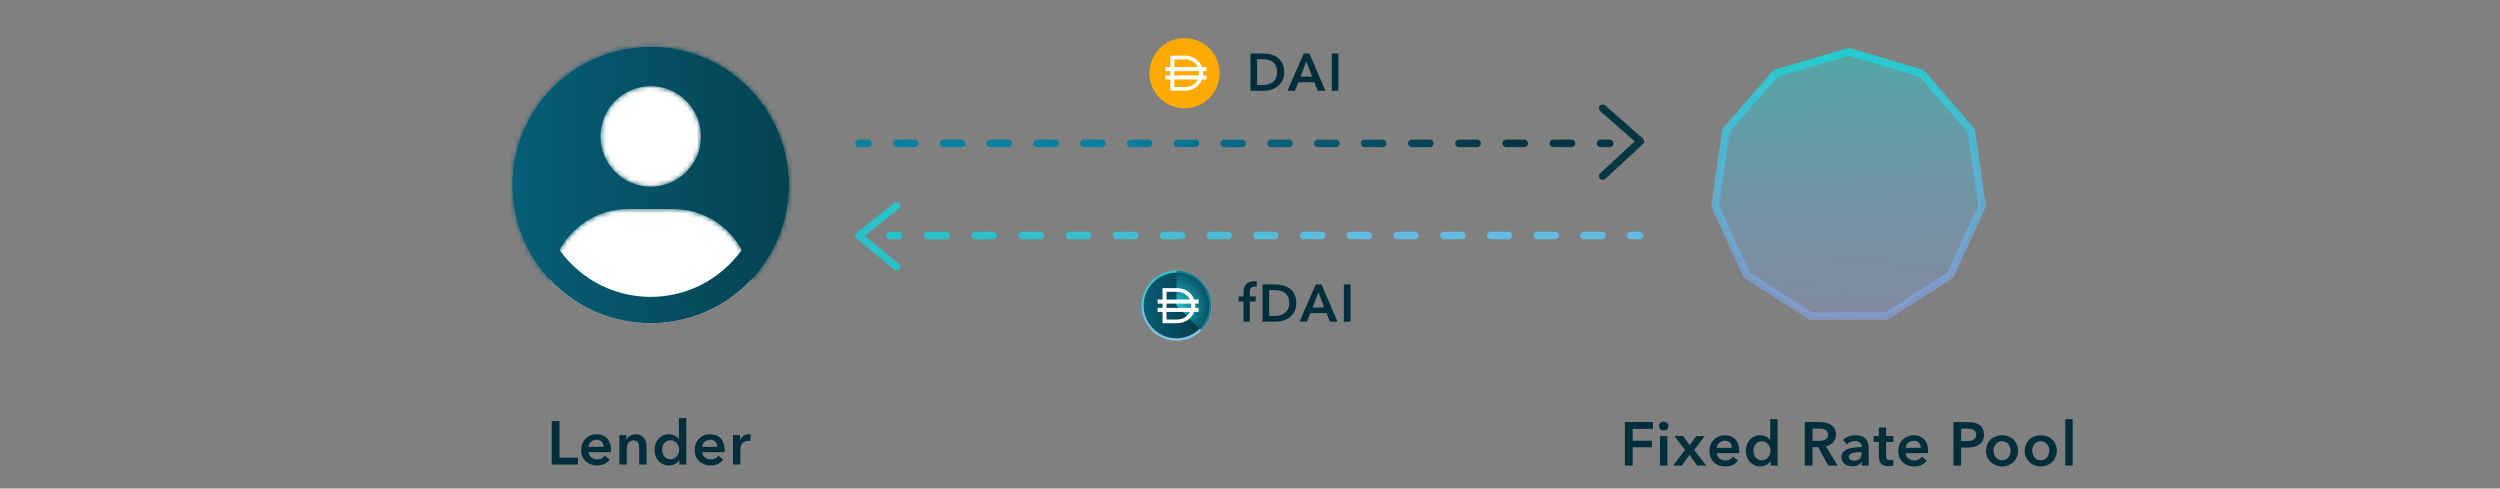 <svg xmlns="http://www.w3.org/2000/svg" fill="none" viewBox="0 0 522 102">
<rect x="0" y="0" width="522" height="102" fill="#808080" stroke="none"/>
<g clip-path="url(#clip0_10359_103632)">
<path d="M164.695 38.636C164.695 54.568 151.779 67.484 135.847 67.484C119.915 67.484 107 54.568 107 38.636C107 22.704 119.915 9.789 135.847 9.789C151.779 9.789 164.695 22.704 164.695 38.636Z" fill="white"/>
<path fill-rule="evenodd" clip-rule="evenodd" d="M135.847 61.985C148.743 61.985 159.196 51.532 159.196 38.636C159.196 25.741 148.743 15.288 135.847 15.288C122.952 15.288 112.499 25.741 112.499 38.636C112.499 51.532 122.952 61.985 135.847 61.985ZM135.847 67.484C151.779 67.484 164.695 54.568 164.695 38.636C164.695 22.704 151.779 9.789 135.847 9.789C119.915 9.789 107 22.704 107 38.636C107 54.568 119.915 67.484 135.847 67.484Z" fill="url(#paint0_linear_10359_103632)"/>
<mask id="path-3-inside-1_10359_103632" fill="white">
<path fill-rule="evenodd" clip-rule="evenodd" d="M156.789 58.476C161.689 53.306 164.695 46.322 164.695 38.636C164.695 22.704 151.779 9.789 135.847 9.789C119.915 9.789 107 22.704 107 38.636C107 46.347 110.025 53.35 114.953 58.526C115.678 50.194 122.692 43.634 131.21 43.634H140.536C149.035 43.634 156.04 50.168 156.789 58.476ZM135.873 38.971C130.089 38.971 125.382 34.264 125.382 28.48C125.382 22.695 130.089 17.988 135.873 17.988C141.657 17.988 146.364 22.695 146.364 28.48C146.364 34.264 141.657 38.971 135.873 38.971Z"/>
</mask>
<path fill-rule="evenodd" clip-rule="evenodd" d="M156.789 58.476C161.689 53.306 164.695 46.322 164.695 38.636C164.695 22.704 151.779 9.789 135.847 9.789C119.915 9.789 107 22.704 107 38.636C107 46.347 110.025 53.35 114.953 58.526C115.678 50.194 122.692 43.634 131.21 43.634H140.536C149.035 43.634 156.04 50.168 156.789 58.476ZM135.873 38.971C130.089 38.971 125.382 34.264 125.382 28.48C125.382 22.695 130.089 17.988 135.873 17.988C141.657 17.988 146.364 22.695 146.364 28.48C146.364 34.264 141.657 38.971 135.873 38.971Z" fill="url(#paint1_linear_10359_103632)"/>
<path d="M156.789 58.476L151.313 58.97L152.407 71.094L160.781 62.258L156.789 58.476ZM114.953 58.526L110.97 62.317L119.373 71.142L120.43 59.003L114.953 58.526ZM159.196 38.636C159.196 44.859 156.769 50.504 152.798 54.694L160.781 62.258C166.61 56.107 170.193 47.784 170.193 38.636H159.196ZM135.847 15.288C148.743 15.288 159.196 25.741 159.196 38.636H170.193C170.193 19.668 154.816 4.29 135.847 4.29V15.288ZM112.499 38.636C112.499 25.741 122.952 15.288 135.847 15.288V4.29C116.879 4.29 101.501 19.668 101.501 38.636H112.499ZM118.935 54.734C114.941 50.54 112.499 44.879 112.499 38.636H101.501C101.501 47.814 105.108 56.161 110.97 62.317L118.935 54.734ZM131.21 38.135C119.813 38.135 110.445 46.904 109.475 58.048L120.43 59.003C120.911 53.485 125.572 49.132 131.21 49.132V38.135ZM140.536 38.135H131.21V49.132H140.536V38.135ZM162.266 57.982C161.263 46.869 151.909 38.135 140.536 38.135V49.132C146.161 49.132 150.817 53.468 151.313 58.97L162.266 57.982ZM119.883 28.48C119.883 37.301 127.052 44.469 135.873 44.469V33.472C133.126 33.472 130.881 31.227 130.881 28.48H119.883ZM135.873 12.49C127.052 12.49 119.883 19.659 119.883 28.48H130.881C130.881 25.732 133.126 23.487 135.873 23.487V12.49ZM151.863 28.48C151.863 19.659 144.694 12.49 135.873 12.49V23.487C138.621 23.487 140.866 25.732 140.866 28.48H151.863ZM135.873 44.469C144.694 44.469 151.863 37.301 151.863 28.48H140.866C140.866 31.227 138.621 33.472 135.873 33.472V44.469Z" fill="url(#paint2_linear_10359_103632)" mask="url(#path-3-inside-1_10359_103632)"/>
<path fill-rule="evenodd" clip-rule="evenodd" d="M336.883 29.939C336.883 29.505 336.531 29.154 336.097 29.154L334.201 29.154C333.767 29.154 333.416 29.505 333.416 29.939C333.416 30.373 333.767 30.725 334.201 30.725L336.097 30.725C336.531 30.725 336.883 30.373 336.883 29.939ZM328.919 29.939C328.919 29.505 328.568 29.154 328.134 29.154L324.342 29.154C323.908 29.154 323.556 29.505 323.556 29.939C323.556 30.373 323.908 30.725 324.342 30.725L328.134 30.725C328.568 30.725 328.919 30.373 328.919 29.939ZM319.06 29.939C319.06 29.505 318.708 29.154 318.275 29.154L314.483 29.154C314.049 29.154 313.697 29.505 313.697 29.939C313.697 30.373 314.049 30.725 314.483 30.725L318.275 30.725C318.708 30.725 319.06 30.373 319.06 29.939ZM309.201 29.939C309.201 29.505 308.849 29.154 308.415 29.154L304.623 29.154C304.189 29.154 303.838 29.505 303.838 29.939C303.838 30.373 304.189 30.725 304.623 30.725L308.415 30.725C308.849 30.725 309.201 30.373 309.201 29.939ZM299.341 29.939C299.341 29.505 298.99 29.154 298.556 29.154L294.764 29.154C294.33 29.154 293.978 29.505 293.978 29.939C293.978 30.373 294.33 30.725 294.764 30.725L298.556 30.725C298.99 30.725 299.341 30.373 299.341 29.939ZM289.482 29.939C289.482 29.505 289.13 29.154 288.697 29.154L284.922 29.154C284.488 29.154 284.137 29.505 284.137 29.939C284.137 30.373 284.488 30.725 284.922 30.725L288.697 30.725C289.13 30.725 289.482 30.373 289.482 29.939ZM279.697 29.939C279.697 29.505 279.345 29.154 278.911 29.154L275.155 29.154C274.721 29.154 274.369 29.505 274.369 29.939C274.369 30.373 274.721 30.725 275.155 30.725L278.911 30.725C279.345 30.725 279.697 30.373 279.697 29.939ZM269.93 29.939C269.93 29.505 269.578 29.154 269.144 29.154L265.387 29.154C264.954 29.154 264.602 29.505 264.602 29.939C264.602 30.373 264.954 30.725 265.387 30.725L269.144 30.725C269.578 30.725 269.93 30.373 269.93 29.939ZM260.162 29.939C260.162 29.505 259.81 29.154 259.377 29.154L255.62 29.154C255.186 29.154 254.834 29.505 254.834 29.939C254.834 30.373 255.186 30.725 255.62 30.725L259.377 30.725C259.81 30.725 260.162 30.373 260.162 29.939ZM250.395 29.939C250.395 29.505 250.043 29.154 249.609 29.154L245.853 29.154C245.419 29.154 245.067 29.505 245.067 29.939C245.067 30.373 245.419 30.725 245.853 30.725L249.609 30.725C250.043 30.725 250.395 30.373 250.395 29.939ZM240.627 29.939C240.627 29.505 240.276 29.154 239.842 29.154L236.085 29.154C235.651 29.154 235.3 29.505 235.3 29.939C235.3 30.373 235.651 30.725 236.085 30.725L239.842 30.725C240.276 30.725 240.627 30.373 240.627 29.939ZM230.86 29.939C230.86 29.505 230.508 29.154 230.074 29.154L226.318 29.154C225.884 29.154 225.532 29.505 225.532 29.939C225.532 30.373 225.884 30.725 226.318 30.725L230.074 30.725C230.508 30.725 230.86 30.373 230.86 29.939ZM221.093 29.939C221.093 29.505 220.741 29.154 220.307 29.154L216.55 29.154C216.116 29.154 215.765 29.505 215.765 29.939C215.765 30.373 216.116 30.725 216.55 30.725L220.307 30.725C220.741 30.725 221.093 30.373 221.093 29.939ZM211.325 29.939C211.325 29.505 210.973 29.154 210.54 29.154L206.783 29.154C206.349 29.154 205.997 29.505 205.997 29.939C205.997 30.373 206.349 30.725 206.783 30.725L210.54 30.725C210.973 30.725 211.325 30.373 211.325 29.939ZM201.558 29.939C201.558 29.505 201.206 29.154 200.772 29.154L197.016 29.154C196.582 29.154 196.23 29.505 196.23 29.939C196.23 30.373 196.582 30.725 197.016 30.725L200.772 30.725C201.206 30.725 201.558 30.373 201.558 29.939ZM191.79 29.939C191.79 29.505 191.439 29.154 191.005 29.154L187.248 29.154C186.814 29.154 186.463 29.505 186.463 29.939C186.463 30.373 186.814 30.725 187.248 30.725L191.005 30.725C191.439 30.725 191.79 30.373 191.79 29.939ZM182.023 29.939C182.023 29.505 181.671 29.154 181.237 29.154L179.359 29.154C178.925 29.154 178.573 29.505 178.573 29.939C178.573 30.373 178.925 30.725 179.359 30.725L181.237 30.725C181.671 30.725 182.023 30.373 182.023 29.939Z" fill="url(#paint3_linear_10359_103632)"/>
<path fill-rule="evenodd" clip-rule="evenodd" d="M334.068 37.302C334.363 37.621 334.86 37.64 335.178 37.346L343.042 30.075C343.206 29.924 343.297 29.71 343.294 29.488C343.291 29.265 343.194 29.054 343.027 28.907L335.162 22.019C334.836 21.733 334.34 21.766 334.054 22.092C333.768 22.419 333.801 22.915 334.127 23.201L341.335 29.514L334.112 36.192C333.793 36.487 333.774 36.984 334.068 37.302Z" fill="#063642"/>
<path fill-rule="evenodd" clip-rule="evenodd" d="M184.973 49.168C184.973 48.734 185.324 48.382 185.758 48.382H187.654C188.088 48.382 188.44 48.734 188.44 49.168C188.44 49.601 188.088 49.953 187.654 49.953H185.758C185.324 49.953 184.973 49.601 184.973 49.168ZM192.936 49.168C192.936 48.734 193.288 48.382 193.721 48.382H197.514C197.947 48.382 198.299 48.734 198.299 49.168C198.299 49.601 197.947 49.953 197.514 49.953H193.721C193.288 49.953 192.936 49.601 192.936 49.168ZM202.795 49.168C202.795 48.734 203.147 48.382 203.581 48.382H207.373C207.807 48.382 208.158 48.734 208.158 49.168C208.158 49.601 207.807 49.953 207.373 49.953H203.581C203.147 49.953 202.795 49.601 202.795 49.168ZM212.655 49.168C212.655 48.734 213.006 48.382 213.44 48.382H217.232C217.666 48.382 218.018 48.734 218.018 49.168C218.018 49.601 217.666 49.953 217.232 49.953H213.44C213.006 49.953 212.655 49.601 212.655 49.168ZM222.514 49.168C222.514 48.734 222.866 48.382 223.3 48.382H227.092C227.525 48.382 227.877 48.734 227.877 49.168C227.877 49.601 227.525 49.953 227.092 49.953H223.3C222.866 49.953 222.514 49.601 222.514 49.168ZM232.373 49.168C232.373 48.734 232.725 48.382 233.159 48.382H236.931C237.365 48.382 237.716 48.734 237.716 49.168C237.716 49.601 237.365 49.953 236.931 49.953H233.159C232.725 49.953 232.373 49.601 232.373 49.168ZM242.148 49.168C242.148 48.734 242.5 48.382 242.934 48.382L246.686 48.382C247.12 48.382 247.471 48.734 247.471 49.168C247.471 49.601 247.12 49.953 246.686 49.953L242.934 49.953C242.5 49.953 242.148 49.601 242.148 49.168ZM251.903 49.168C251.903 48.734 252.255 48.382 252.689 48.382H256.441C256.875 48.382 257.226 48.734 257.226 49.168C257.226 49.601 256.875 49.953 256.441 49.953H252.689C252.255 49.953 251.903 49.601 251.903 49.168ZM261.658 49.168C261.658 48.734 262.01 48.382 262.444 48.382H266.196C266.63 48.382 266.981 48.734 266.981 49.168C266.981 49.601 266.63 49.953 266.196 49.953H262.444C262.01 49.953 261.658 49.601 261.658 49.168ZM271.413 49.168C271.413 48.734 271.765 48.382 272.199 48.382H275.951C276.385 48.382 276.736 48.734 276.736 49.168C276.736 49.601 276.385 49.953 275.951 49.953H272.199C271.765 49.953 271.413 49.601 271.413 49.168ZM281.168 49.168C281.168 48.734 281.52 48.382 281.954 48.382H285.706C286.14 48.382 286.491 48.734 286.491 49.168C286.491 49.601 286.14 49.953 285.706 49.953H281.954C281.52 49.953 281.168 49.601 281.168 49.168ZM290.923 49.168C290.923 48.734 291.275 48.382 291.709 48.382H295.461C295.895 48.382 296.246 48.734 296.246 49.168C296.246 49.601 295.895 49.953 295.461 49.953H291.709C291.275 49.953 290.923 49.601 290.923 49.168ZM300.678 49.168C300.678 48.734 301.03 48.382 301.464 48.382H305.216C305.65 48.382 306.001 48.734 306.001 49.168C306.001 49.601 305.65 49.953 305.216 49.953H301.464C301.03 49.953 300.678 49.601 300.678 49.168ZM310.433 49.168C310.433 48.734 310.785 48.382 311.219 48.382H314.971C315.405 48.382 315.756 48.734 315.756 49.168C315.756 49.601 315.405 49.953 314.971 49.953H311.219C310.785 49.953 310.433 49.601 310.433 49.168ZM320.188 49.168C320.188 48.734 320.54 48.382 320.974 48.382H324.726C325.16 48.382 325.511 48.734 325.511 49.168C325.511 49.601 325.16 49.953 324.726 49.953H320.974C320.54 49.953 320.188 49.601 320.188 49.168ZM329.943 49.168C329.943 48.734 330.295 48.382 330.729 48.382H334.481C334.915 48.382 335.266 48.734 335.266 49.168C335.266 49.601 334.915 49.953 334.481 49.953H330.729C330.295 49.953 329.943 49.601 329.943 49.168ZM339.698 49.168C339.698 48.734 340.05 48.382 340.484 48.382H342.36C342.794 48.382 343.145 48.734 343.145 49.168C343.145 49.601 342.794 49.953 342.36 49.953H340.484C340.05 49.953 339.698 49.601 339.698 49.168Z" fill="url(#paint4_linear_10359_103632)"/>
<path fill-rule="evenodd" clip-rule="evenodd" d="M187.807 56.223C187.529 56.556 187.034 56.602 186.7 56.324L178.845 49.792C178.663 49.64 178.559 49.414 178.562 49.177C178.565 48.94 178.675 48.717 178.861 48.571L186.717 42.382C187.057 42.114 187.551 42.172 187.82 42.513C188.088 42.854 188.03 43.347 187.689 43.616L180.596 49.204L187.705 55.116C188.039 55.394 188.084 55.889 187.807 56.223Z" fill="#27C1C7"/>
<path d="M261.092 11.177H263.85C264.355 11.177 264.865 11.242 265.377 11.374C265.89 11.506 266.352 11.726 266.762 12.034C267.172 12.334 267.506 12.733 267.762 13.232C268.019 13.722 268.147 14.334 268.147 15.067C268.147 15.748 268.019 16.334 267.762 16.825C267.506 17.316 267.172 17.719 266.762 18.034C266.352 18.349 265.89 18.583 265.377 18.737C264.865 18.884 264.355 18.957 263.85 18.957H261.092V11.177ZM263.63 17.748C263.989 17.748 264.348 17.708 264.707 17.627C265.066 17.539 265.388 17.396 265.674 17.199C265.967 16.994 266.205 16.719 266.388 16.375C266.572 16.03 266.663 15.594 266.663 15.067C266.663 14.51 266.572 14.056 266.388 13.704C266.205 13.352 265.967 13.078 265.674 12.88C265.388 12.682 265.066 12.546 264.707 12.473C264.348 12.4 263.989 12.363 263.63 12.363H262.476V17.748H263.63ZM272.205 11.177H273.403L276.754 18.957H275.172L274.447 17.177H271.073L270.37 18.957H268.82L272.205 11.177ZM273.963 15.99L272.765 12.825L271.545 15.99H273.963ZM278.074 11.177H279.458V18.957H278.074V11.177Z" fill="#012E3A"/>
<path d="M259.645 62.946H258.645V61.891H259.645V61.111C259.645 60.796 259.678 60.495 259.743 60.21C259.817 59.917 259.934 59.66 260.095 59.44C260.264 59.221 260.483 59.048 260.755 58.924C261.026 58.792 261.366 58.726 261.777 58.726C261.923 58.726 262.044 58.733 262.139 58.748C262.242 58.755 262.344 58.774 262.447 58.803L262.359 59.924C262.286 59.902 262.205 59.884 262.117 59.869C262.037 59.854 261.949 59.847 261.853 59.847C261.663 59.847 261.509 59.884 261.392 59.957C261.275 60.03 261.183 60.125 261.117 60.243C261.059 60.36 261.018 60.488 260.996 60.627C260.974 60.767 260.963 60.902 260.963 61.034V61.891H262.183V62.946H260.963V67.166H259.645V62.946ZM263.614 59.386H266.373C266.878 59.386 267.387 59.451 267.9 59.583C268.413 59.715 268.874 59.935 269.285 60.243C269.695 60.543 270.028 60.942 270.285 61.441C270.541 61.931 270.669 62.543 270.669 63.276C270.669 63.957 270.541 64.543 270.285 65.034C270.028 65.525 269.695 65.928 269.285 66.243C268.874 66.558 268.413 66.792 267.9 66.946C267.387 67.093 266.878 67.166 266.373 67.166H263.614V59.386ZM266.153 65.957C266.512 65.957 266.871 65.917 267.23 65.836C267.589 65.748 267.911 65.606 268.197 65.408C268.49 65.203 268.728 64.928 268.911 64.584C269.094 64.239 269.186 63.803 269.186 63.276C269.186 62.719 269.094 62.265 268.911 61.913C268.728 61.561 268.49 61.287 268.197 61.089C267.911 60.891 267.589 60.755 267.23 60.682C266.871 60.609 266.512 60.572 266.153 60.572H264.999V65.957H266.153ZM274.727 59.386H275.925L279.277 67.166H277.695L276.969 65.386H273.595L272.892 67.166H271.343L274.727 59.386ZM276.486 64.199L275.288 61.034L274.068 64.199H276.486ZM280.596 59.386H281.981V67.166H280.596V59.386Z" fill="#012E3A"/>
<path d="M115.206 87.923H116.822V95.564H120.681V97H115.206V87.923ZM126.042 93.308C126.042 93.111 126.012 92.923 125.952 92.743C125.901 92.564 125.816 92.406 125.696 92.269C125.576 92.132 125.423 92.025 125.234 91.948C125.055 91.863 124.841 91.82 124.593 91.82C124.132 91.82 123.739 91.961 123.414 92.243C123.098 92.517 122.922 92.872 122.888 93.308H126.042ZM127.581 94C127.581 94.068 127.581 94.137 127.581 94.205C127.581 94.273 127.576 94.342 127.568 94.41H122.888C122.905 94.632 122.961 94.838 123.055 95.026C123.157 95.205 123.29 95.363 123.452 95.5C123.615 95.628 123.799 95.731 124.004 95.808C124.209 95.885 124.422 95.923 124.645 95.923C125.029 95.923 125.354 95.855 125.619 95.718C125.884 95.573 126.102 95.376 126.273 95.128L127.299 95.949C126.692 96.769 125.811 97.18 124.658 97.18C124.179 97.18 123.739 97.107 123.337 96.962C122.935 96.808 122.585 96.594 122.286 96.32C121.995 96.047 121.764 95.714 121.593 95.32C121.431 94.919 121.35 94.466 121.35 93.961C121.35 93.466 121.431 93.017 121.593 92.615C121.764 92.205 121.995 91.859 122.286 91.577C122.576 91.286 122.918 91.064 123.311 90.91C123.713 90.748 124.145 90.666 124.606 90.666C125.034 90.666 125.427 90.739 125.786 90.884C126.153 91.021 126.47 91.231 126.735 91.513C127 91.786 127.205 92.132 127.35 92.551C127.504 92.961 127.581 93.444 127.581 94ZM129.327 90.846H130.789V91.833H130.814C130.951 91.525 131.186 91.256 131.52 91.025C131.862 90.786 132.263 90.666 132.725 90.666C133.127 90.666 133.468 90.739 133.75 90.884C134.041 91.021 134.276 91.205 134.456 91.436C134.644 91.666 134.78 91.931 134.866 92.231C134.951 92.53 134.994 92.837 134.994 93.154V97H133.456V93.59C133.456 93.41 133.443 93.222 133.417 93.025C133.391 92.829 133.336 92.654 133.25 92.5C133.165 92.337 133.045 92.205 132.891 92.102C132.746 92 132.55 91.948 132.302 91.948C132.054 91.948 131.84 92 131.661 92.102C131.481 92.196 131.332 92.32 131.212 92.474C131.101 92.628 131.015 92.808 130.955 93.013C130.896 93.209 130.866 93.41 130.866 93.615V97H129.327V90.846ZM143.303 97H141.841V96.077H141.815C141.602 96.436 141.302 96.709 140.918 96.897C140.542 97.085 140.136 97.18 139.7 97.18C139.23 97.18 138.807 97.094 138.431 96.923C138.063 96.744 137.747 96.508 137.482 96.218C137.225 95.919 137.025 95.573 136.879 95.179C136.742 94.778 136.674 94.35 136.674 93.897C136.674 93.444 136.747 93.021 136.892 92.628C137.037 92.235 137.242 91.893 137.507 91.602C137.772 91.312 138.089 91.085 138.456 90.923C138.824 90.752 139.225 90.666 139.661 90.666C139.943 90.666 140.196 90.701 140.418 90.769C140.64 90.829 140.832 90.906 140.995 91C141.166 91.094 141.311 91.196 141.431 91.308C141.55 91.419 141.649 91.525 141.726 91.628H141.764V87.307H143.303V97ZM138.238 93.897C138.238 94.137 138.272 94.376 138.341 94.615C138.418 94.855 138.529 95.068 138.674 95.256C138.819 95.444 139.003 95.598 139.225 95.718C139.448 95.838 139.708 95.897 140.008 95.897C140.29 95.897 140.542 95.842 140.764 95.731C140.986 95.611 141.174 95.457 141.328 95.269C141.491 95.081 141.61 94.872 141.687 94.641C141.773 94.402 141.815 94.162 141.815 93.923C141.815 93.684 141.773 93.444 141.687 93.205C141.61 92.966 141.491 92.752 141.328 92.564C141.174 92.376 140.986 92.222 140.764 92.102C140.542 91.983 140.29 91.923 140.008 91.923C139.708 91.923 139.448 91.983 139.225 92.102C139.003 92.213 138.819 92.363 138.674 92.551C138.529 92.739 138.418 92.953 138.341 93.192C138.272 93.423 138.238 93.658 138.238 93.897ZM149.762 93.308C149.762 93.111 149.732 92.923 149.672 92.743C149.621 92.564 149.535 92.406 149.416 92.269C149.296 92.132 149.142 92.025 148.954 91.948C148.774 91.863 148.561 91.82 148.313 91.82C147.851 91.82 147.458 91.961 147.133 92.243C146.817 92.517 146.642 92.872 146.608 93.308H149.762ZM151.3 94C151.3 94.068 151.3 94.137 151.3 94.205C151.3 94.273 151.296 94.342 151.287 94.41H146.608C146.625 94.632 146.68 94.838 146.774 95.026C146.877 95.205 147.009 95.363 147.172 95.5C147.334 95.628 147.518 95.731 147.723 95.808C147.928 95.885 148.142 95.923 148.364 95.923C148.749 95.923 149.074 95.855 149.339 95.718C149.604 95.573 149.822 95.376 149.992 95.128L151.018 95.949C150.411 96.769 149.531 97.18 148.377 97.18C147.898 97.18 147.458 97.107 147.056 96.962C146.655 96.808 146.304 96.594 146.005 96.32C145.714 96.047 145.484 95.714 145.313 95.32C145.15 94.919 145.069 94.466 145.069 93.961C145.069 93.466 145.15 93.017 145.313 92.615C145.484 92.205 145.714 91.859 146.005 91.577C146.296 91.286 146.638 91.064 147.031 90.91C147.433 90.748 147.864 90.666 148.326 90.666C148.753 90.666 149.146 90.739 149.505 90.884C149.873 91.021 150.189 91.231 150.454 91.513C150.719 91.786 150.924 92.132 151.069 92.551C151.223 92.961 151.3 93.444 151.3 94ZM153.047 90.846H154.521V91.872H154.547C154.718 91.513 154.957 91.222 155.265 91C155.572 90.778 155.931 90.666 156.342 90.666C156.402 90.666 156.466 90.671 156.534 90.679C156.602 90.679 156.662 90.688 156.713 90.705V92.115C156.611 92.09 156.521 92.072 156.444 92.064C156.376 92.055 156.307 92.051 156.239 92.051C155.889 92.051 155.607 92.115 155.393 92.243C155.179 92.372 155.013 92.525 154.893 92.705C154.773 92.884 154.692 93.068 154.649 93.256C154.607 93.444 154.585 93.594 154.585 93.705V97H153.047V90.846Z" fill="#012E3A"/>
<path d="M339.286 88.134H345.145V89.544H340.901V92.031H344.902V93.39H340.901V97.211H339.286V88.134ZM346.615 91.057H348.154V97.211H346.615V91.057ZM346.397 88.967C346.397 88.719 346.487 88.505 346.667 88.326C346.855 88.138 347.09 88.044 347.372 88.044C347.654 88.044 347.889 88.134 348.077 88.313C348.273 88.484 348.372 88.702 348.372 88.967C348.372 89.232 348.273 89.454 348.077 89.634C347.889 89.805 347.654 89.89 347.372 89.89C347.09 89.89 346.855 89.8 346.667 89.621C346.487 89.433 346.397 89.215 346.397 88.967ZM351.841 93.942L349.623 91.057H351.469L352.802 92.967L354.174 91.057H355.944L353.738 93.942L356.251 97.211H354.379L352.777 94.967L351.161 97.211H349.341L351.841 93.942ZM361.628 93.519C361.628 93.322 361.598 93.134 361.538 92.954C361.487 92.775 361.401 92.617 361.282 92.48C361.162 92.343 361.008 92.236 360.82 92.159C360.641 92.074 360.427 92.031 360.179 92.031C359.717 92.031 359.324 92.172 358.999 92.454C358.683 92.728 358.508 93.083 358.474 93.519H361.628ZM363.166 94.211C363.166 94.279 363.166 94.348 363.166 94.416C363.166 94.484 363.162 94.553 363.153 94.621H358.474C358.491 94.843 358.546 95.049 358.64 95.237C358.743 95.416 358.875 95.574 359.038 95.711C359.2 95.839 359.384 95.942 359.589 96.019C359.794 96.096 360.008 96.134 360.23 96.134C360.615 96.134 360.94 96.066 361.205 95.929C361.47 95.784 361.688 95.587 361.859 95.339L362.884 96.16C362.277 96.98 361.397 97.39 360.243 97.39C359.764 97.39 359.324 97.318 358.922 97.172C358.521 97.019 358.17 96.805 357.871 96.531C357.581 96.258 357.35 95.925 357.179 95.531C357.016 95.13 356.935 94.677 356.935 94.172C356.935 93.677 357.016 93.228 357.179 92.826C357.35 92.416 357.581 92.07 357.871 91.788C358.162 91.497 358.504 91.275 358.897 91.121C359.299 90.959 359.73 90.877 360.192 90.877C360.619 90.877 361.012 90.95 361.371 91.095C361.739 91.232 362.055 91.442 362.32 91.724C362.585 91.997 362.79 92.343 362.935 92.762C363.089 93.172 363.166 93.655 363.166 94.211ZM371.169 97.211H369.708V96.288H369.682C369.468 96.647 369.169 96.92 368.785 97.108C368.409 97.296 368.003 97.39 367.567 97.39C367.097 97.39 366.673 97.305 366.297 97.134C365.93 96.954 365.614 96.719 365.349 96.429C365.092 96.13 364.891 95.784 364.746 95.39C364.609 94.989 364.541 94.561 364.541 94.108C364.541 93.655 364.614 93.232 364.759 92.839C364.904 92.446 365.109 92.104 365.374 91.813C365.639 91.523 365.956 91.296 366.323 91.134C366.691 90.963 367.092 90.877 367.528 90.877C367.81 90.877 368.062 90.912 368.285 90.98C368.507 91.04 368.699 91.117 368.862 91.211C369.033 91.305 369.178 91.407 369.298 91.518C369.417 91.629 369.515 91.736 369.592 91.839H369.631V87.518H371.169V97.211ZM366.105 94.108C366.105 94.348 366.139 94.587 366.208 94.826C366.285 95.066 366.396 95.279 366.541 95.467C366.686 95.655 366.87 95.809 367.092 95.929C367.315 96.049 367.575 96.108 367.874 96.108C368.156 96.108 368.409 96.053 368.631 95.942C368.853 95.822 369.041 95.668 369.195 95.48C369.357 95.292 369.477 95.083 369.554 94.852C369.639 94.612 369.682 94.373 369.682 94.134C369.682 93.895 369.639 93.655 369.554 93.416C369.477 93.177 369.357 92.963 369.195 92.775C369.041 92.587 368.853 92.433 368.631 92.313C368.409 92.194 368.156 92.134 367.874 92.134C367.575 92.134 367.315 92.194 367.092 92.313C366.87 92.424 366.686 92.574 366.541 92.762C366.396 92.95 366.285 93.164 366.208 93.403C366.139 93.634 366.105 93.869 366.105 94.108ZM376.834 88.134H379.988C380.415 88.134 380.829 88.181 381.231 88.275C381.633 88.36 381.988 88.505 382.295 88.711C382.612 88.916 382.864 89.185 383.052 89.518C383.24 89.852 383.334 90.258 383.334 90.736C383.334 91.394 383.146 91.933 382.77 92.352C382.402 92.762 381.898 93.04 381.257 93.185L383.68 97.211H381.731L379.629 93.365H378.449V97.211H376.834V88.134ZM379.77 92.044C380 92.044 380.231 92.027 380.462 91.993C380.693 91.959 380.898 91.894 381.077 91.8C381.265 91.706 381.419 91.574 381.539 91.403C381.659 91.224 381.718 90.997 381.718 90.724C381.718 90.476 381.663 90.275 381.552 90.121C381.441 89.959 381.3 89.83 381.129 89.736C380.958 89.642 380.761 89.578 380.539 89.544C380.325 89.51 380.116 89.493 379.911 89.493H378.449V92.044H379.77ZM388.747 96.429H388.708C388.554 96.702 388.307 96.929 387.965 97.108C387.623 97.279 387.234 97.365 386.798 97.365C386.55 97.365 386.289 97.331 386.016 97.262C385.751 97.202 385.503 97.1 385.272 96.954C385.05 96.801 384.862 96.604 384.708 96.365C384.563 96.117 384.49 95.813 384.49 95.454C384.49 94.993 384.618 94.625 384.875 94.352C385.14 94.078 385.477 93.869 385.888 93.724C386.298 93.578 386.751 93.484 387.247 93.442C387.751 93.39 388.242 93.365 388.721 93.365V93.211C388.721 92.826 388.58 92.544 388.298 92.365C388.025 92.177 387.695 92.082 387.311 92.082C386.986 92.082 386.674 92.151 386.375 92.288C386.076 92.424 385.828 92.591 385.631 92.788L384.836 91.852C385.187 91.527 385.589 91.283 386.042 91.121C386.503 90.959 386.969 90.877 387.439 90.877C387.986 90.877 388.435 90.954 388.785 91.108C389.144 91.262 389.426 91.463 389.631 91.711C389.837 91.959 389.978 92.236 390.055 92.544C390.14 92.852 390.183 93.159 390.183 93.467V97.211H388.747V96.429ZM388.721 94.403H388.375C388.127 94.403 387.866 94.416 387.593 94.442C387.319 94.459 387.067 94.506 386.836 94.583C386.606 94.651 386.413 94.754 386.259 94.89C386.106 95.019 386.029 95.198 386.029 95.429C386.029 95.574 386.059 95.698 386.118 95.801C386.187 95.895 386.272 95.972 386.375 96.031C386.477 96.091 386.593 96.134 386.721 96.16C386.849 96.185 386.977 96.198 387.106 96.198C387.636 96.198 388.037 96.057 388.311 95.775C388.584 95.493 388.721 95.108 388.721 94.621V94.403ZM391.222 92.288V91.057H392.299V89.275H393.812V91.057H395.35V92.288H393.812V95.147C393.812 95.42 393.859 95.647 393.953 95.826C394.055 96.006 394.277 96.096 394.619 96.096C394.722 96.096 394.833 96.087 394.953 96.07C395.072 96.044 395.179 96.01 395.273 95.967L395.324 97.172C395.188 97.224 395.025 97.262 394.837 97.288C394.649 97.322 394.47 97.339 394.299 97.339C393.889 97.339 393.555 97.284 393.299 97.172C393.042 97.053 392.837 96.895 392.683 96.698C392.538 96.493 392.435 96.262 392.376 96.006C392.324 95.741 392.299 95.459 392.299 95.16V92.288H391.222ZM401.053 93.519C401.053 93.322 401.024 93.134 400.964 92.954C400.912 92.775 400.827 92.617 400.707 92.48C400.588 92.343 400.434 92.236 400.246 92.159C400.066 92.074 399.853 92.031 399.605 92.031C399.143 92.031 398.75 92.172 398.425 92.454C398.109 92.728 397.934 93.083 397.899 93.519H401.053ZM402.592 94.211C402.592 94.279 402.592 94.348 402.592 94.416C402.592 94.484 402.588 94.553 402.579 94.621H397.899C397.917 94.843 397.972 95.049 398.066 95.237C398.169 95.416 398.301 95.574 398.464 95.711C398.626 95.839 398.81 95.942 399.015 96.019C399.22 96.096 399.434 96.134 399.656 96.134C400.041 96.134 400.365 96.066 400.63 95.929C400.895 95.784 401.113 95.587 401.284 95.339L402.31 96.16C401.703 96.98 400.823 97.39 399.669 97.39C399.19 97.39 398.75 97.318 398.348 97.172C397.947 97.019 397.596 96.805 397.297 96.531C397.006 96.258 396.776 95.925 396.605 95.531C396.442 95.13 396.361 94.677 396.361 94.172C396.361 93.677 396.442 93.228 396.605 92.826C396.776 92.416 397.006 92.07 397.297 91.788C397.588 91.497 397.929 91.275 398.323 91.121C398.724 90.959 399.156 90.877 399.618 90.877C400.045 90.877 400.438 90.95 400.797 91.095C401.165 91.232 401.481 91.442 401.746 91.724C402.011 91.997 402.216 92.343 402.361 92.762C402.515 93.172 402.592 93.655 402.592 94.211ZM407.877 88.134H410.839C411.36 88.134 411.83 88.181 412.249 88.275C412.668 88.369 413.027 88.522 413.326 88.736C413.625 88.95 413.856 89.223 414.018 89.557C414.181 89.89 414.262 90.292 414.262 90.762C414.262 91.266 414.168 91.689 413.98 92.031C413.792 92.373 413.535 92.651 413.211 92.865C412.894 93.07 412.523 93.219 412.095 93.313C411.668 93.407 411.215 93.454 410.736 93.454H409.493V97.211H407.877V88.134ZM410.621 92.095C410.886 92.095 411.138 92.078 411.377 92.044C411.617 92.001 411.83 91.933 412.018 91.839C412.206 91.736 412.356 91.6 412.467 91.429C412.578 91.258 412.634 91.035 412.634 90.762C412.634 90.497 412.578 90.283 412.467 90.121C412.356 89.95 412.206 89.817 412.018 89.723C411.839 89.629 411.629 89.57 411.39 89.544C411.159 89.51 410.92 89.493 410.672 89.493H409.493V92.095H410.621ZM414.684 94.108C414.684 93.621 414.77 93.181 414.94 92.788C415.12 92.386 415.359 92.044 415.658 91.762C415.958 91.48 416.312 91.262 416.723 91.108C417.133 90.954 417.569 90.877 418.03 90.877C418.492 90.877 418.928 90.954 419.338 91.108C419.748 91.262 420.103 91.48 420.402 91.762C420.701 92.044 420.936 92.386 421.107 92.788C421.287 93.181 421.377 93.621 421.377 94.108C421.377 94.595 421.287 95.04 421.107 95.442C420.936 95.843 420.701 96.189 420.402 96.48C420.103 96.762 419.748 96.984 419.338 97.147C418.928 97.309 418.492 97.39 418.03 97.39C417.569 97.39 417.133 97.309 416.723 97.147C416.312 96.984 415.958 96.762 415.658 96.48C415.359 96.189 415.12 95.843 414.94 95.442C414.77 95.04 414.684 94.595 414.684 94.108ZM416.248 94.108C416.248 94.348 416.282 94.587 416.351 94.826C416.428 95.066 416.539 95.279 416.684 95.467C416.829 95.655 417.013 95.809 417.235 95.929C417.458 96.049 417.723 96.108 418.03 96.108C418.338 96.108 418.603 96.049 418.825 95.929C419.047 95.809 419.231 95.655 419.377 95.467C419.522 95.279 419.629 95.066 419.697 94.826C419.774 94.587 419.812 94.348 419.812 94.108C419.812 93.869 419.774 93.634 419.697 93.403C419.629 93.164 419.522 92.95 419.377 92.762C419.231 92.574 419.047 92.424 418.825 92.313C418.603 92.194 418.338 92.134 418.03 92.134C417.723 92.134 417.458 92.194 417.235 92.313C417.013 92.424 416.829 92.574 416.684 92.762C416.539 92.95 416.428 93.164 416.351 93.403C416.282 93.634 416.248 93.869 416.248 94.108ZM422.766 94.108C422.766 93.621 422.851 93.181 423.022 92.788C423.202 92.386 423.441 92.044 423.74 91.762C424.039 91.48 424.394 91.262 424.804 91.108C425.215 90.954 425.651 90.877 426.112 90.877C426.574 90.877 427.01 90.954 427.42 91.108C427.83 91.262 428.185 91.48 428.484 91.762C428.783 92.044 429.018 92.386 429.189 92.788C429.369 93.181 429.458 93.621 429.458 94.108C429.458 94.595 429.369 95.04 429.189 95.442C429.018 95.843 428.783 96.189 428.484 96.48C428.185 96.762 427.83 96.984 427.42 97.147C427.01 97.309 426.574 97.39 426.112 97.39C425.651 97.39 425.215 97.309 424.804 97.147C424.394 96.984 424.039 96.762 423.74 96.48C423.441 96.189 423.202 95.843 423.022 95.442C422.851 95.04 422.766 94.595 422.766 94.108ZM424.33 94.108C424.33 94.348 424.364 94.587 424.433 94.826C424.509 95.066 424.621 95.279 424.766 95.467C424.911 95.655 425.095 95.809 425.317 95.929C425.539 96.049 425.804 96.108 426.112 96.108C426.42 96.108 426.685 96.049 426.907 95.929C427.129 95.809 427.313 95.655 427.458 95.467C427.604 95.279 427.71 95.066 427.779 94.826C427.856 94.587 427.894 94.348 427.894 94.108C427.894 93.869 427.856 93.634 427.779 93.403C427.71 93.164 427.604 92.95 427.458 92.762C427.313 92.574 427.129 92.424 426.907 92.313C426.685 92.194 426.42 92.134 426.112 92.134C425.804 92.134 425.539 92.194 425.317 92.313C425.095 92.424 424.911 92.574 424.766 92.762C424.621 92.95 424.509 93.164 424.433 93.403C424.364 93.634 424.33 93.869 424.33 94.108ZM431.232 87.518H432.771V97.211H431.232V87.518Z" fill="#012E3A"/>
<path d="M370.757 15.29L385.984 10.819L401.212 15.29L411.605 27.284L413.863 42.993L407.271 57.429L393.92 66.009H378.049L364.698 57.429L358.105 42.993L360.364 27.284L370.757 15.29Z" fill="url(#paint5_linear_10359_103632)" fill-opacity="0.5" stroke="url(#paint6_linear_10359_103632)" stroke-width="1.571"/>
<g clip-path="url(#clip1_10359_103632)">
<circle cx="247.326" cy="15.283" r="7.326" fill="#FFAA00"/>
<path fill-rule="evenodd" clip-rule="evenodd" d="M247.329 11.621H244.382V13.999H243.357V14.852H244.382V15.746H243.357V16.598H244.382V18.947H247.329C249.102 18.947 250.45 17.988 250.969 16.598H251.905V15.746H251.174C251.192 15.595 251.201 15.441 251.201 15.284V15.263C251.201 15.123 251.194 14.986 251.18 14.852H251.905V13.999H250.987C250.481 12.59 249.122 11.621 247.329 11.621ZM245.206 18.183V16.598H250.066C249.613 17.548 248.64 18.183 247.329 18.183H245.206ZM245.206 15.746H250.319C250.339 15.602 250.349 15.455 250.349 15.305V15.284C250.349 15.136 250.339 14.992 250.32 14.852H245.206V15.746ZM250.073 13.999C249.622 13.036 248.646 12.384 247.329 12.384H245.206V13.999H250.073Z" fill="white"/>
</g>
<path d="M253.012 63.822C253.012 67.869 249.732 71.149 245.686 71.149C241.639 71.149 238.359 67.869 238.359 63.822C238.359 59.776 241.639 56.496 245.686 56.496C249.732 56.496 253.012 59.776 253.012 63.822Z" fill="url(#paint7_linear_10359_103632)"/>
<path d="M252.502 63.786C252.502 67.571 249.434 70.638 245.649 70.638C241.865 70.638 238.797 67.571 238.797 63.786C238.797 60.002 241.865 56.934 245.649 56.934C249.434 56.934 252.502 60.002 252.502 63.786Z" fill="url(#paint8_linear_10359_103632)"/>
<g style="mix-blend-mode:lighten" opacity="0.7">
<path d="M245.65 56.537C247.092 56.537 248.502 56.965 249.7 57.766C250.899 58.567 251.834 59.705 252.385 61.037C252.937 62.369 253.081 63.835 252.8 65.249C252.519 66.663 251.825 67.962 250.805 68.982L245.65 63.827V56.537Z" fill="url(#paint9_radial_10359_103632)"/>
</g>
<path fill-rule="evenodd" clip-rule="evenodd" d="M245.689 60.16H242.741V62.539H241.717V63.391H242.741V64.285H241.717V65.137H242.741V67.487H245.689C247.461 67.487 248.81 66.527 249.329 65.137H250.264V64.285H249.534C249.552 64.134 249.561 63.98 249.561 63.823V63.802C249.561 63.662 249.554 63.525 249.539 63.391H250.264V62.539H249.346C248.84 61.129 247.481 60.16 245.689 60.16ZM243.565 66.722V65.137H248.426C247.972 66.087 246.999 66.722 245.689 66.722H243.565ZM243.565 64.285H248.678C248.698 64.141 248.708 63.994 248.708 63.844V63.823C248.708 63.676 248.698 63.531 248.679 63.391H243.565V64.285ZM248.432 62.539C247.981 61.575 247.005 60.923 245.689 60.923H243.565V62.539H248.432Z" fill="white"/>
</g>
<defs>
<linearGradient id="paint0_linear_10359_103632" x1="190.956" y1="38.887" x2="93.312" y2="38.887" gradientUnits="userSpaceOnUse">
<stop stop-color="#053542"/>
<stop offset="1" stop-color="#06657E"/>
</linearGradient>
<linearGradient id="paint1_linear_10359_103632" x1="190.956" y1="34.369" x2="93.312" y2="34.369" gradientUnits="userSpaceOnUse">
<stop stop-color="#053542"/>
<stop offset="1" stop-color="#06657E"/>
</linearGradient>
<linearGradient id="paint2_linear_10359_103632" x1="190.956" y1="34.369" x2="93.312" y2="34.369" gradientUnits="userSpaceOnUse">
<stop stop-color="#053542"/>
<stop offset="1" stop-color="#06657E"/>
</linearGradient>
<linearGradient id="paint3_linear_10359_103632" x1="336.732" y1="30.246" x2="235.159" y2="30.249" gradientUnits="userSpaceOnUse">
<stop offset="0.239" stop-color="#053542"/>
<stop offset="1" stop-color="#09809F"/>
</linearGradient>
<linearGradient id="paint4_linear_10359_103632" x1="185.758" y1="48.668" x2="286.495" y2="48.668" gradientUnits="userSpaceOnUse">
<stop offset="0.13" stop-color="#27C1C7"/>
<stop offset="1" stop-color="#62BAE0"/>
</linearGradient>
<linearGradient id="paint5_linear_10359_103632" x1="452.598" y1="70.305" x2="451.485" y2="10.434" gradientUnits="userSpaceOnUse">
<stop stop-color="#BFC9F5" stop-opacity="0.5"/>
<stop offset="0" stop-color="#8EA1F5" stop-opacity="0.5"/>
<stop offset="1" stop-color="#26CBCF"/>
</linearGradient>
<linearGradient id="paint6_linear_10359_103632" x1="452.598" y1="70.305" x2="451.485" y2="10.434" gradientUnits="userSpaceOnUse">
<stop stop-color="#BFC9F5" stop-opacity="0.5"/>
<stop offset="0" stop-color="#8EA1F5" stop-opacity="0.5"/>
<stop offset="1" stop-color="#26CBCF"/>
</linearGradient>
<linearGradient id="paint7_linear_10359_103632" x1="245.686" y1="56.496" x2="245.686" y2="71.149" gradientUnits="userSpaceOnUse">
<stop stop-color="#2BCAD0"/>
<stop offset="1" stop-color="#8BC1E5"/>
</linearGradient>
<linearGradient id="paint8_linear_10359_103632" x1="258.74" y1="63.846" x2="235.545" y2="63.846" gradientUnits="userSpaceOnUse">
<stop offset="0.239" stop-color="#053542"/>
<stop offset="1" stop-color="#06657E"/>
</linearGradient>
<radialGradient id="paint9_radial_10359_103632" cx="0" cy="0" r="1" gradientUnits="userSpaceOnUse" gradientTransform="translate(245.65 63.827) rotate(-45) scale(7.29)">
<stop stop-color="#33F8FF"/>
<stop offset="1" stop-color="#065368"/>
</radialGradient>
<clipPath id="clip0_10359_103632">
<rect width="522" height="102" fill="white"/>
</clipPath>
<clipPath id="clip1_10359_103632">
<rect width="14.653" height="14.653" fill="white" transform="translate(240 7.957)"/>
</clipPath>
</defs>
</svg>